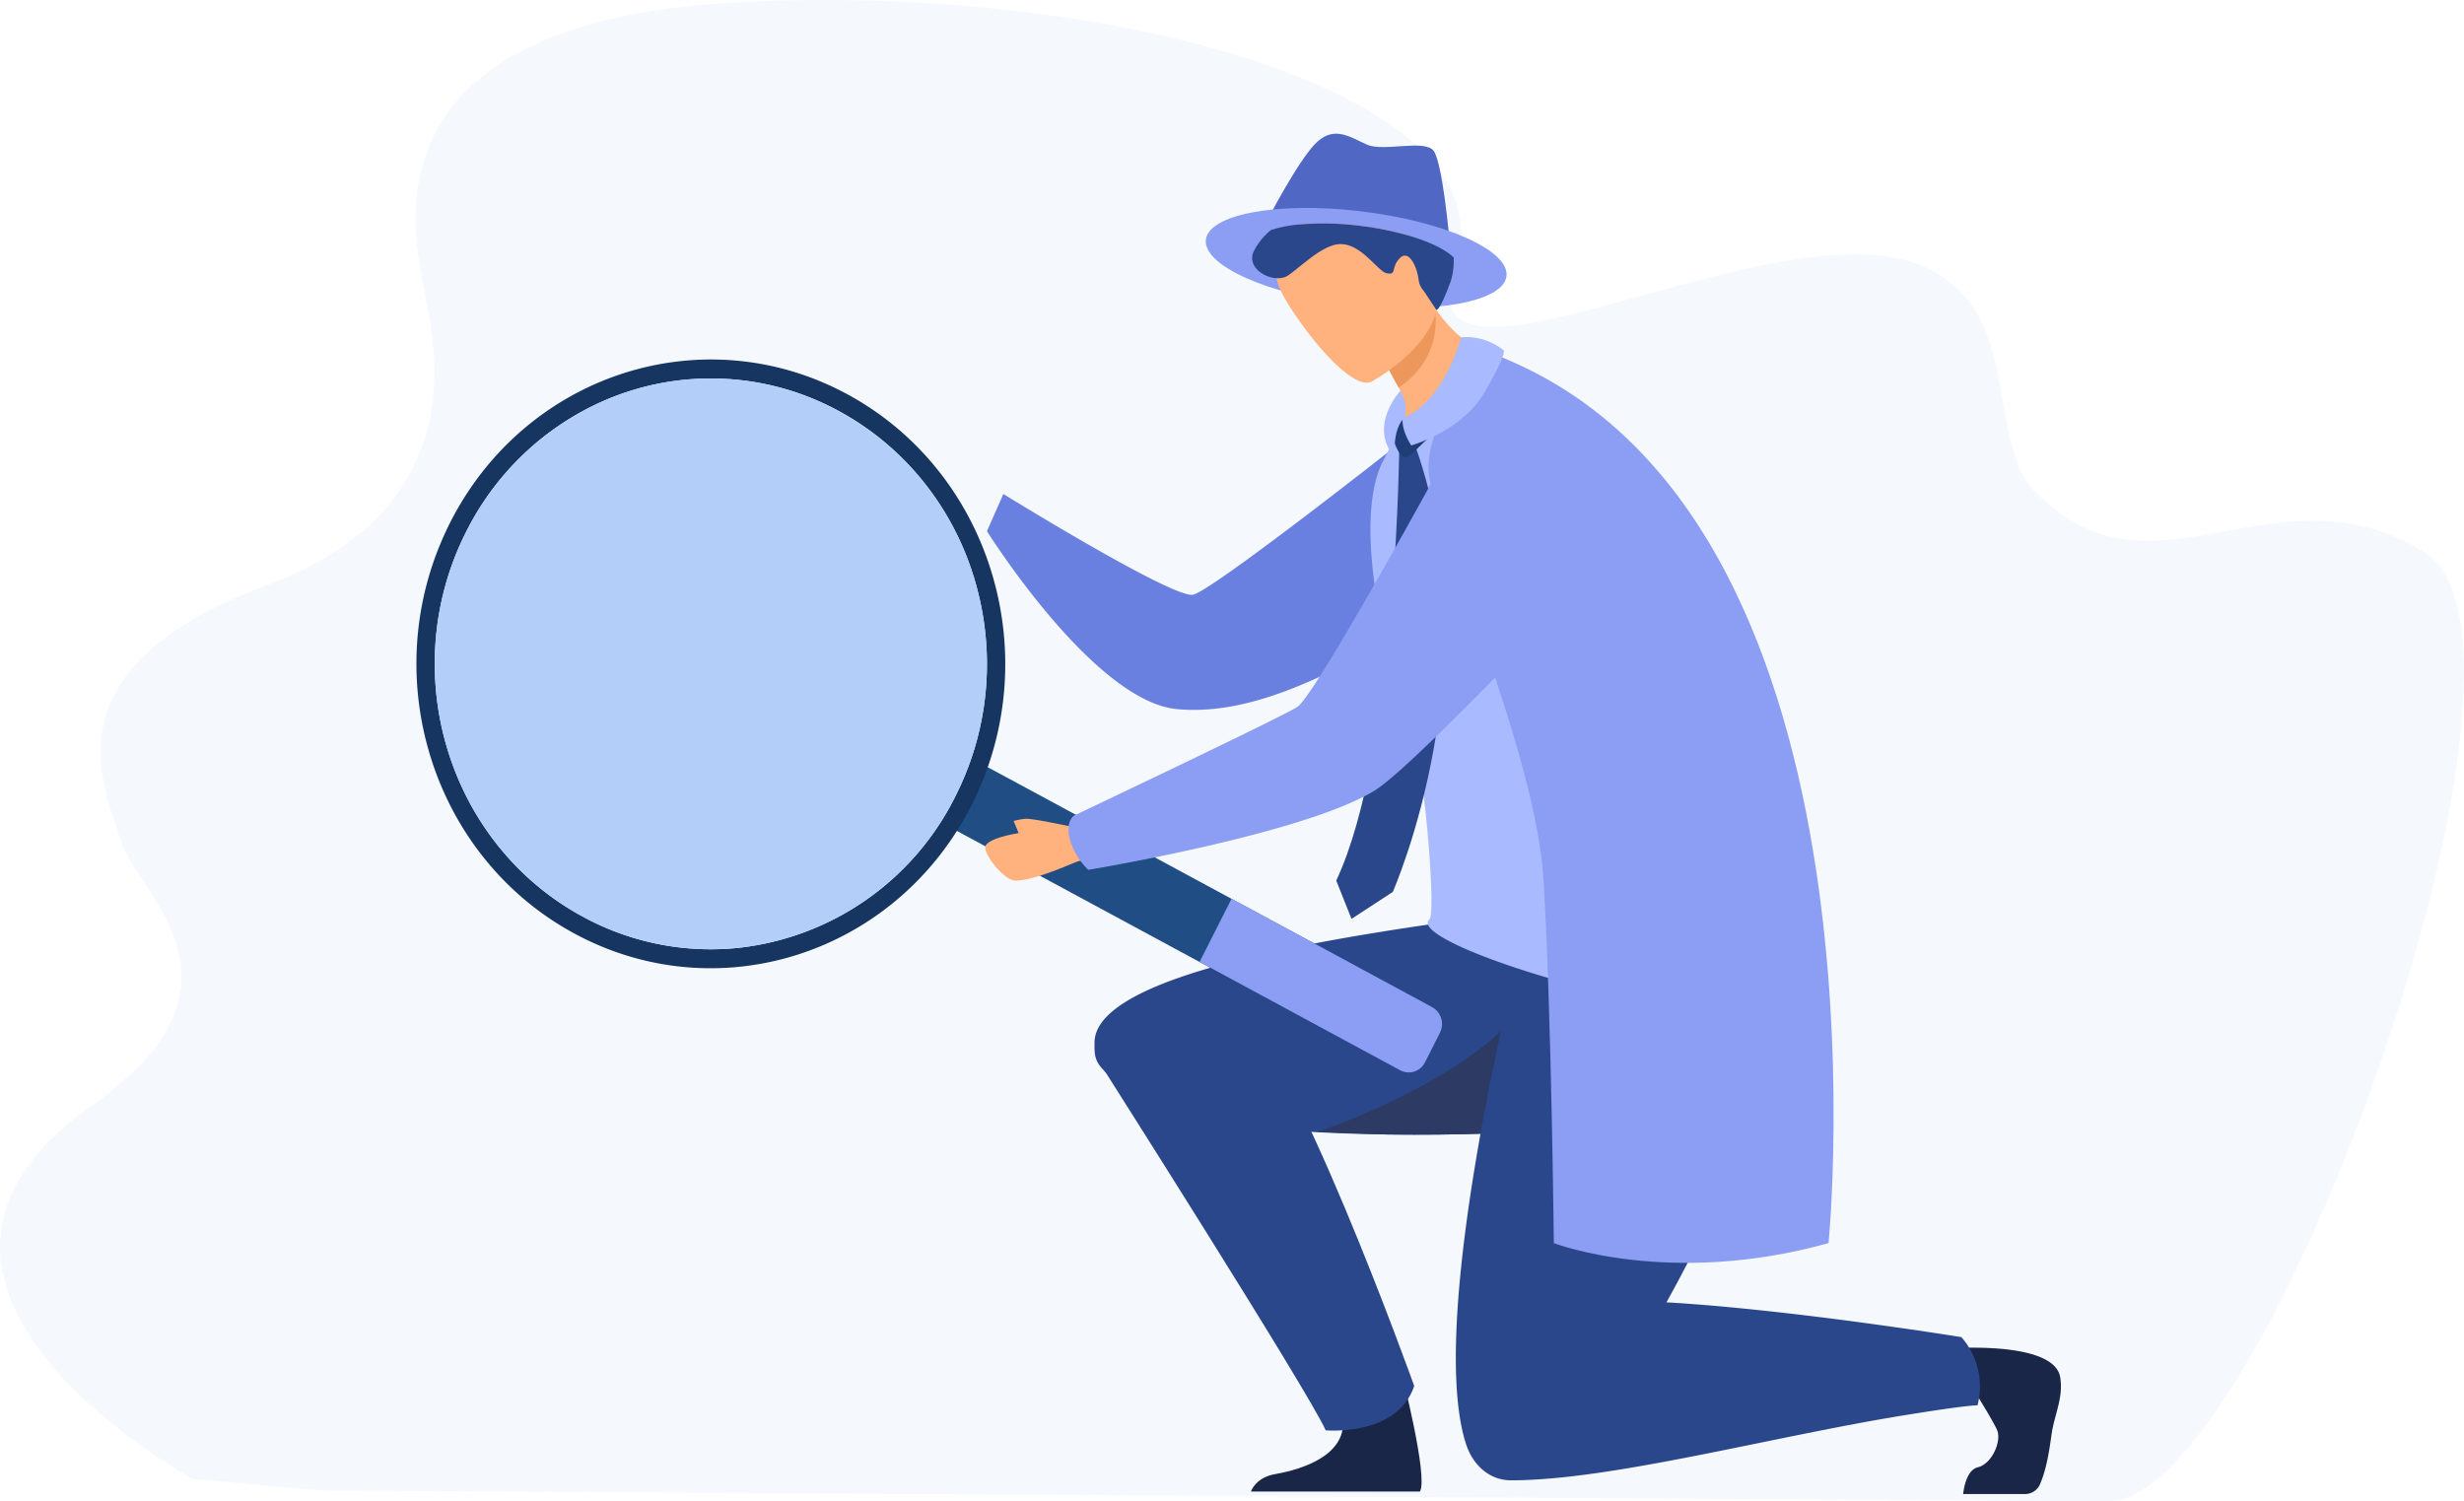 <svg xmlns="http://www.w3.org/2000/svg" width="440.094" height="268.176" viewBox="0 0 440.094 268.176">
  <g id="Grupo_137443" data-name="Grupo 137443" transform="translate(-794.422 -1398)">
    <g id="Grupo_134262" data-name="Grupo 134262" transform="translate(62.197 -53.635)">
      <g id="Grupo_134261" data-name="Grupo 134261" transform="translate(732.225 1451.634)">
        <path id="Trazado_191054" data-name="Trazado 191054" d="M318.149,123.624c68.349-3.966,140.01,16.693,129.476,46.64s56.315-10.637,82.993.16c18.993,7.687,11.4,31.088,20.589,40.517,21.068,21.62,42.614-5.6,69.427,10.73S592.55,390.461,564.539,391.312l-319.486-1.941-22.927-2.06s-63.42-34.679-18.053-66.671c30.675-21.631,8.6-37.34,5.267-47.243-3.831-11.37-12.768-31.228,26.175-45.8s28.888-46.282,27.93-52.848-13.645-47.158,54.7-51.124Z" transform="translate(-187.72 -123.136)" fill="#9bc1f9" opacity="0.1"/>
        <g id="Grupo_134260" data-name="Grupo 134260" transform="translate(74.377 23.88)">
          <path id="Trazado_191055" data-name="Trazado 191055" d="M1701.17,298.184s-1.226-13.675-2.817-15.764-8.889.2-11.847-1.078-5.713-3.42-8.91-.547-8.94,14.01-8.94,14.01Z" transform="translate(-1516.674 -279.367)" fill="#5167c4"/>
          <path id="Trazado_191056" data-name="Trazado 191056" d="M1596.72,371.832c-.5,4.6,11.106,9.77,25.934,11.554s27.258-.5,27.763-5.092-11.106-9.77-25.934-11.554S1597.225,367.236,1596.72,371.832Z" transform="translate(-1455.72 -352.871)" fill="#8c9df4"/>
          <path id="Trazado_191057" data-name="Trazado 191057" d="M1343.92,629.08s30.387,18.774,33.88,17.989,35.384-25.886,35.384-25.886,13.353-7.576,22.252-4.031c7.734,3.08-.636,7.9-.075,13.89A17.432,17.432,0,0,1,1425.8,648.2c-14.365,7.232-33.33,21-50.907,19.3-14.923-1.442-33.907-31.785-33.907-31.785Z" transform="translate(-1239.084 -564.722)" fill="#6980e0"/>
          <path id="Trazado_191058" data-name="Trazado 191058" d="M1467.911,1196.811c5.567,6.415,17.308,10.563,39.961,11.614q2.727.129,5.486.212,2.84.087,5.684.123c6.156.086,12.282.015,18.121-.181,5.659-.194,11.05-.5,15.934-.91,9.553-.793,17.18-1.95,21.119-3.275a7.549,7.549,0,0,0,2.5-1.23,4.337,4.337,0,0,0,.979-1.265c1.43-2.651.683-6.992-1.043-11.78-2.517-6.967-7.135-14.867-10.244-19.811-.624-.988-1.18-1.852-1.652-2.573-.948-1.452-1.538-2.3-1.538-2.3s-10.581.982-25.067,2.859c-2.955.381-5.987,2.146-9.211,2.6-31.146,4.4-62.271,10.98-62.24,21.485C1466.7,1193.981,1466.6,1195.3,1467.911,1196.811Z" transform="translate(-1345.586 -1030.001)" fill="#2b478b"/>
          <path id="Trazado_191059" data-name="Trazado 191059" d="M1726.947,1324.826c1.893.057,10.669.436,12.565.462,6.156.086,12.282.015,18.121-.181l5.49-22.119C1754.631,1314.83,1729.677,1324.062,1726.947,1324.826Z" transform="translate(-1566.055 -1146.528)" fill="#2c3a64"/>
          <path id="Trazado_191060" data-name="Trazado 191060" d="M1679.627,1748.314h-30.194c.475-1.15,1.626-2.648,4.429-3.139,4.756-.834,13.012-3.406,11.953-10.271-1.073-6.958,10.51-7.855,10.51-7.855S1681.143,1745.666,1679.627,1748.314Z" transform="translate(-1500.389 -1505.773)" fill="#192647"/>
          <path id="Trazado_191061" data-name="Trazado 191061" d="M1471.422,1305.619s37.457,58.928,40.572,65.931c0,0,12.745,1.187,15.811-7.918,0,0-22.266-62.188-32.052-67.313S1471.422,1305.619,1471.422,1305.619Z" transform="translate(-1349.587 -1139.947)" fill="#2b478b"/>
          <path id="Trazado_191062" data-name="Trazado 191062" d="M2464.127,1704.774s3.764,5.987,4.639,7.926-.841,6.068-3.423,6.69c-2.275.547-2.616,4.778-2.616,4.778h11.033a2.9,2.9,0,0,0,2.672-1.713c1.556-3.59,1.912-8.257,2.225-9.819.657-3.282,1.962-6.037,1.386-9.381s-6.009-5.26-15.916-5.229C2453.244,1698.063,2464.127,1704.774,2464.127,1704.774Z" transform="translate(-2186.461 -1481.188)" fill="#192647"/>
          <g id="Grupo_134258" data-name="Grupo 134258" transform="translate(149.267 16.03)">
            <path id="Trazado_191063" data-name="Trazado 191063" d="M1826.068,455.377s-12.9,17.653-24.4,18.6a35.3,35.3,0,0,1,2.671-7.374,7.775,7.775,0,0,0-.135-7.375l-.058-.1a67.934,67.934,0,0,1-3.26-6.394l5.288-9.569,1.092-5.143a34.727,34.727,0,0,0,3.109,6.481A24.5,24.5,0,0,0,1826.068,455.377Z" transform="translate(-1777.964 -429.798)" fill="#ffb27d"/>
            <path id="Trazado_191064" data-name="Trazado 191064" d="M1810.468,472.519s2.286,8.595-6.318,14.47a67.93,67.93,0,0,1-3.26-6.394l5.288-9.569C1810.4,470.4,1810.468,472.519,1810.468,472.519Z" transform="translate(-1777.964 -457.663)" fill="#ed975d"/>
            <path id="Trazado_191065" data-name="Trazado 191065" d="M1706.737,398.218a9.174,9.174,0,0,1-.068.959c-.025.162-.049.323-.083.484-.866,4.614-5.27,8.532-8.385,10.788a32.7,32.7,0,0,1-3.186,2.06c-4.354,2.035-15.65-13.733-16.722-17.524-.025-.089-.048-.176-.073-.269a11.493,11.493,0,0,1-.391-2.255c-.152-2.417.665-5.152,4.286-8.033a51.207,51.207,0,0,1,10.8.234,54.733,54.733,0,0,1,8.752,1.757c1.174,2.143,2.393,4.638,3.885,7.285a9.409,9.409,0,0,1,.856,2.016A8.125,8.125,0,0,1,1706.737,398.218Z" transform="translate(-1673.697 -384.242)" fill="#ffb27d"/>
            <path id="Trazado_191066" data-name="Trazado 191066" d="M1686.895,390.322a12.564,12.564,0,0,1-.529,4.256c-.015.034-.024.068-.039.1-2.093,5.618-2.544,4.985-2.544,4.985s-2.133-3.238-2.349-3.508a3.383,3.383,0,0,1-.782-1.7,9.586,9.586,0,0,0-.416-1.893c-.01-.034-.024-.068-.034-.1-.616-1.806-1.737-3.244-2.94-2.006-1.639,1.684-.46,3-2.27,2.7s-5.1-6.36-9.575-5.03c-2.832.837-5.6,3.628-8.033,5.362-2.375,1.7-7.729-.866-6.228-4.217a11.611,11.611,0,0,1,3.116-3.86,22.829,22.829,0,0,1,5.039-.983,51.209,51.209,0,0,1,10.8.234,54.733,54.733,0,0,1,8.752,1.757C1682.55,387.5,1685.412,388.889,1686.895,390.322Z" transform="translate(-1650.895 -384.242)" fill="#2b478b"/>
          </g>
          <path id="Trazado_191067" data-name="Trazado 191067" d="M1900.4,1232.307s6.091.8,18.374,1.707c12.729.943,26.222,2.95,28.414,7.226.726,1.416.22,5-1.2,9.951-3.139,10.946-10.747,28.571-19.433,44.2,22.315,1.292,52.673,6.217,52.673,6.217a13.356,13.356,0,0,1,2.885,12.186c-1.593.013-6.38.689-12.916,1.744-23.677,3.811-52.512,11.648-70.394,11.648-3.911,0-6.837-2.778-8.028-6.408v0C1883.434,1298.411,1900.4,1232.307,1900.4,1232.307Z" transform="translate(-1703.284 -1086.652)" fill="#2b478b"/>
          <path id="Trazado_191068" data-name="Trazado 191068" d="M1863.978,648.419c-8.32,8.817-69.417-9.423-64.3-14.071,1.3-1.181-1.125-28.951-3.289-34.934-.506-1.387-.853-2.263-.918-2.441a104.793,104.793,0,0,1-4.708-17.016c-2.015-10.78-2.413-20.755.342-26.9.019-.033,4.128-8.034,4.147-8.057,11.445-3.345,14.078-12.261,14.078-12.261s36.257,10.3,49.417,62.034c0,0,.679,3.3,1.518,8.25h0c.254,1.518.525,3.2.8,4.98,1.406,9.206,2.221,21.012,3.055,29.8.033.3.061.614.093.932C1864.634,642.53,1865.36,646.953,1863.978,648.419Z" transform="translate(-1618.749 -494.015)" fill="#a9baff"/>
          <path id="Trazado_191069" data-name="Trazado 191069" d="M1760.448,634.116s-.252,55.768-11.276,79.186l2.727,6.842,7.371-4.817s18.415-41.519,3.46-81.2Z" transform="translate(-1584.883 -579.893)" fill="#2b478b"/>
          <path id="Trazado_191070" data-name="Trazado 191070" d="M1866.821,532.743s-10.263,12.38-9.8,21.478,19.143,49.529,20.543,73.2,1.827,64.759,1.827,64.759,20.583,7.937,49.064,0C1928.459,692.182,1941.688,558.807,1866.821,532.743Z" transform="translate(-1676.238 -494.015)" fill="#8c9df4"/>
          <g id="Grupo_134259" data-name="Grupo 134259" transform="translate(0 40.333)">
            <path id="Trazado_191071" data-name="Trazado 191071" d="M1298.869,1028.893l79.548,42.954a3.181,3.181,0,0,0,4.316-1.5l2.662-5.265a3.4,3.4,0,0,0-1.273-4.519l-79.7-43.031c-1.537-.831-2.187.49-3.024,2.145l-2.663,5.264C1297.9,1026.6,1297.332,1028.063,1298.869,1028.893Z" transform="translate(-1202.591 -944.824)" fill="#1f4d84"/>
            <path id="Trazado_191072" data-name="Trazado 191072" d="M1589.5,1184.65l35.828,19.367a3.242,3.242,0,0,0,4.432-1.435l2.662-5.265a3.461,3.461,0,0,0-1.388-4.581l-35.828-19.367Z" transform="translate(-1449.614 -1077.055)" fill="#8c9df4"/>
            <path id="Trazado_191073" data-name="Trazado 191073" d="M702.547,645.78c25.73,13.909,57.5,3.617,70.955-22.985a55.6,55.6,0,0,0,5.953-27.254c-.709-18.825-10.88-36.748-28.187-46.1-25.732-13.908-57.5-3.615-70.95,22.986-.175.351-.352.7-.516,1.057C667.13,599.893,677.155,632.055,702.547,645.78Zm-19.33-71.787A50,50,0,0,1,703,553.033a47.84,47.84,0,0,1,46.756-.592c24.133,13.044,33.466,43.842,20.849,68.788a49.262,49.262,0,0,1-38.728,27.1,47.738,47.738,0,0,1-27.807-5.551C679.936,629.736,670.6,598.939,683.218,573.993Z" transform="translate(-674.324 -543.244)" fill="#163560"/>
            <path id="Trazado_191074" data-name="Trazado 191074" d="M722.206,661.54a47.687,47.687,0,0,0,27.807,5.549,49.256,49.256,0,0,0,38.728-27.1,52.285,52.285,0,0,0,4.161-35.882,50.6,50.6,0,0,0-25.011-32.9,47.819,47.819,0,0,0-46.754.592,49.477,49.477,0,0,0-6.907,4.774,50.541,50.541,0,0,0-12.871,16.184C688.744,617.7,698.077,648.5,722.206,661.54Z" transform="translate(-692.465 -562.006)" fill="#b3cff9"/>
          </g>
          <path id="Trazado_191075" data-name="Trazado 191075" d="M1344.416,1090.9c3.771,0,10.8-3.44,11.431-3.5,5.375-.516.191-5.8.191-5.8s-8.448-1.856-9.864-1.748a15.325,15.325,0,0,0-2.063.395l.908,2.168s-5.888.894-5.962,2.531S1342.564,1090.9,1344.416,1090.9Z" transform="translate(-1237.453 -957.486)" fill="#ffb27d"/>
          <path id="Trazado_191076" data-name="Trazado 191076" d="M1817.481,609.673l-2.693-.627-.313,3.68s1.144,3.8,2.353,3.809c.726,0,2.658-2.233,3.827-3.23C1823.771,610.645,1817.481,609.673,1817.481,609.673Z" transform="translate(-1640.205 -558.655)" fill="#1f3d77"/>
          <path id="Trazado_191077" data-name="Trazado 191077" d="M1837.048,517.183s-3.108,11.654-10.479,14.4c0,0-.34,1.935,1.542,4.915,0,0,9.019-2.548,13.018-9.371s3.529-7.585,3.529-7.585A10.587,10.587,0,0,0,1837.048,517.183Z" transform="translate(-1650.429 -480.811)" fill="#a9baff"/>
          <path id="Trazado_191078" data-name="Trazado 191078" d="M1808.669,584.464s.736-1.889-.788-4.693c0,0-5.923,6.308-.953,11.964C1806.928,591.735,1806.251,586.814,1808.669,584.464Z" transform="translate(-1632.129 -533.855)" fill="#a9baff"/>
          <path id="Trazado_191079" data-name="Trazado 191079" d="M1436.721,676.117c-1.294-3.744.51-4.912.51-4.912s36.89-17.494,39.907-19.421,23.3-38.863,23.3-38.863,7.518-15.1,17.094-14.8c8.32.264,12.944,5.451,15.509,10.889a17.435,17.435,0,0,1-3.154,19.386c-11.046,11.69-33.229,34.836-38.976,38.349-12.791,7.82-51.12,14.144-51.12,14.144A12.475,12.475,0,0,1,1436.721,676.117Z" transform="translate(-1319.793 -549.396)" fill="#8c9df4"/>
        </g>
      </g>
    </g>
  </g>
</svg>
